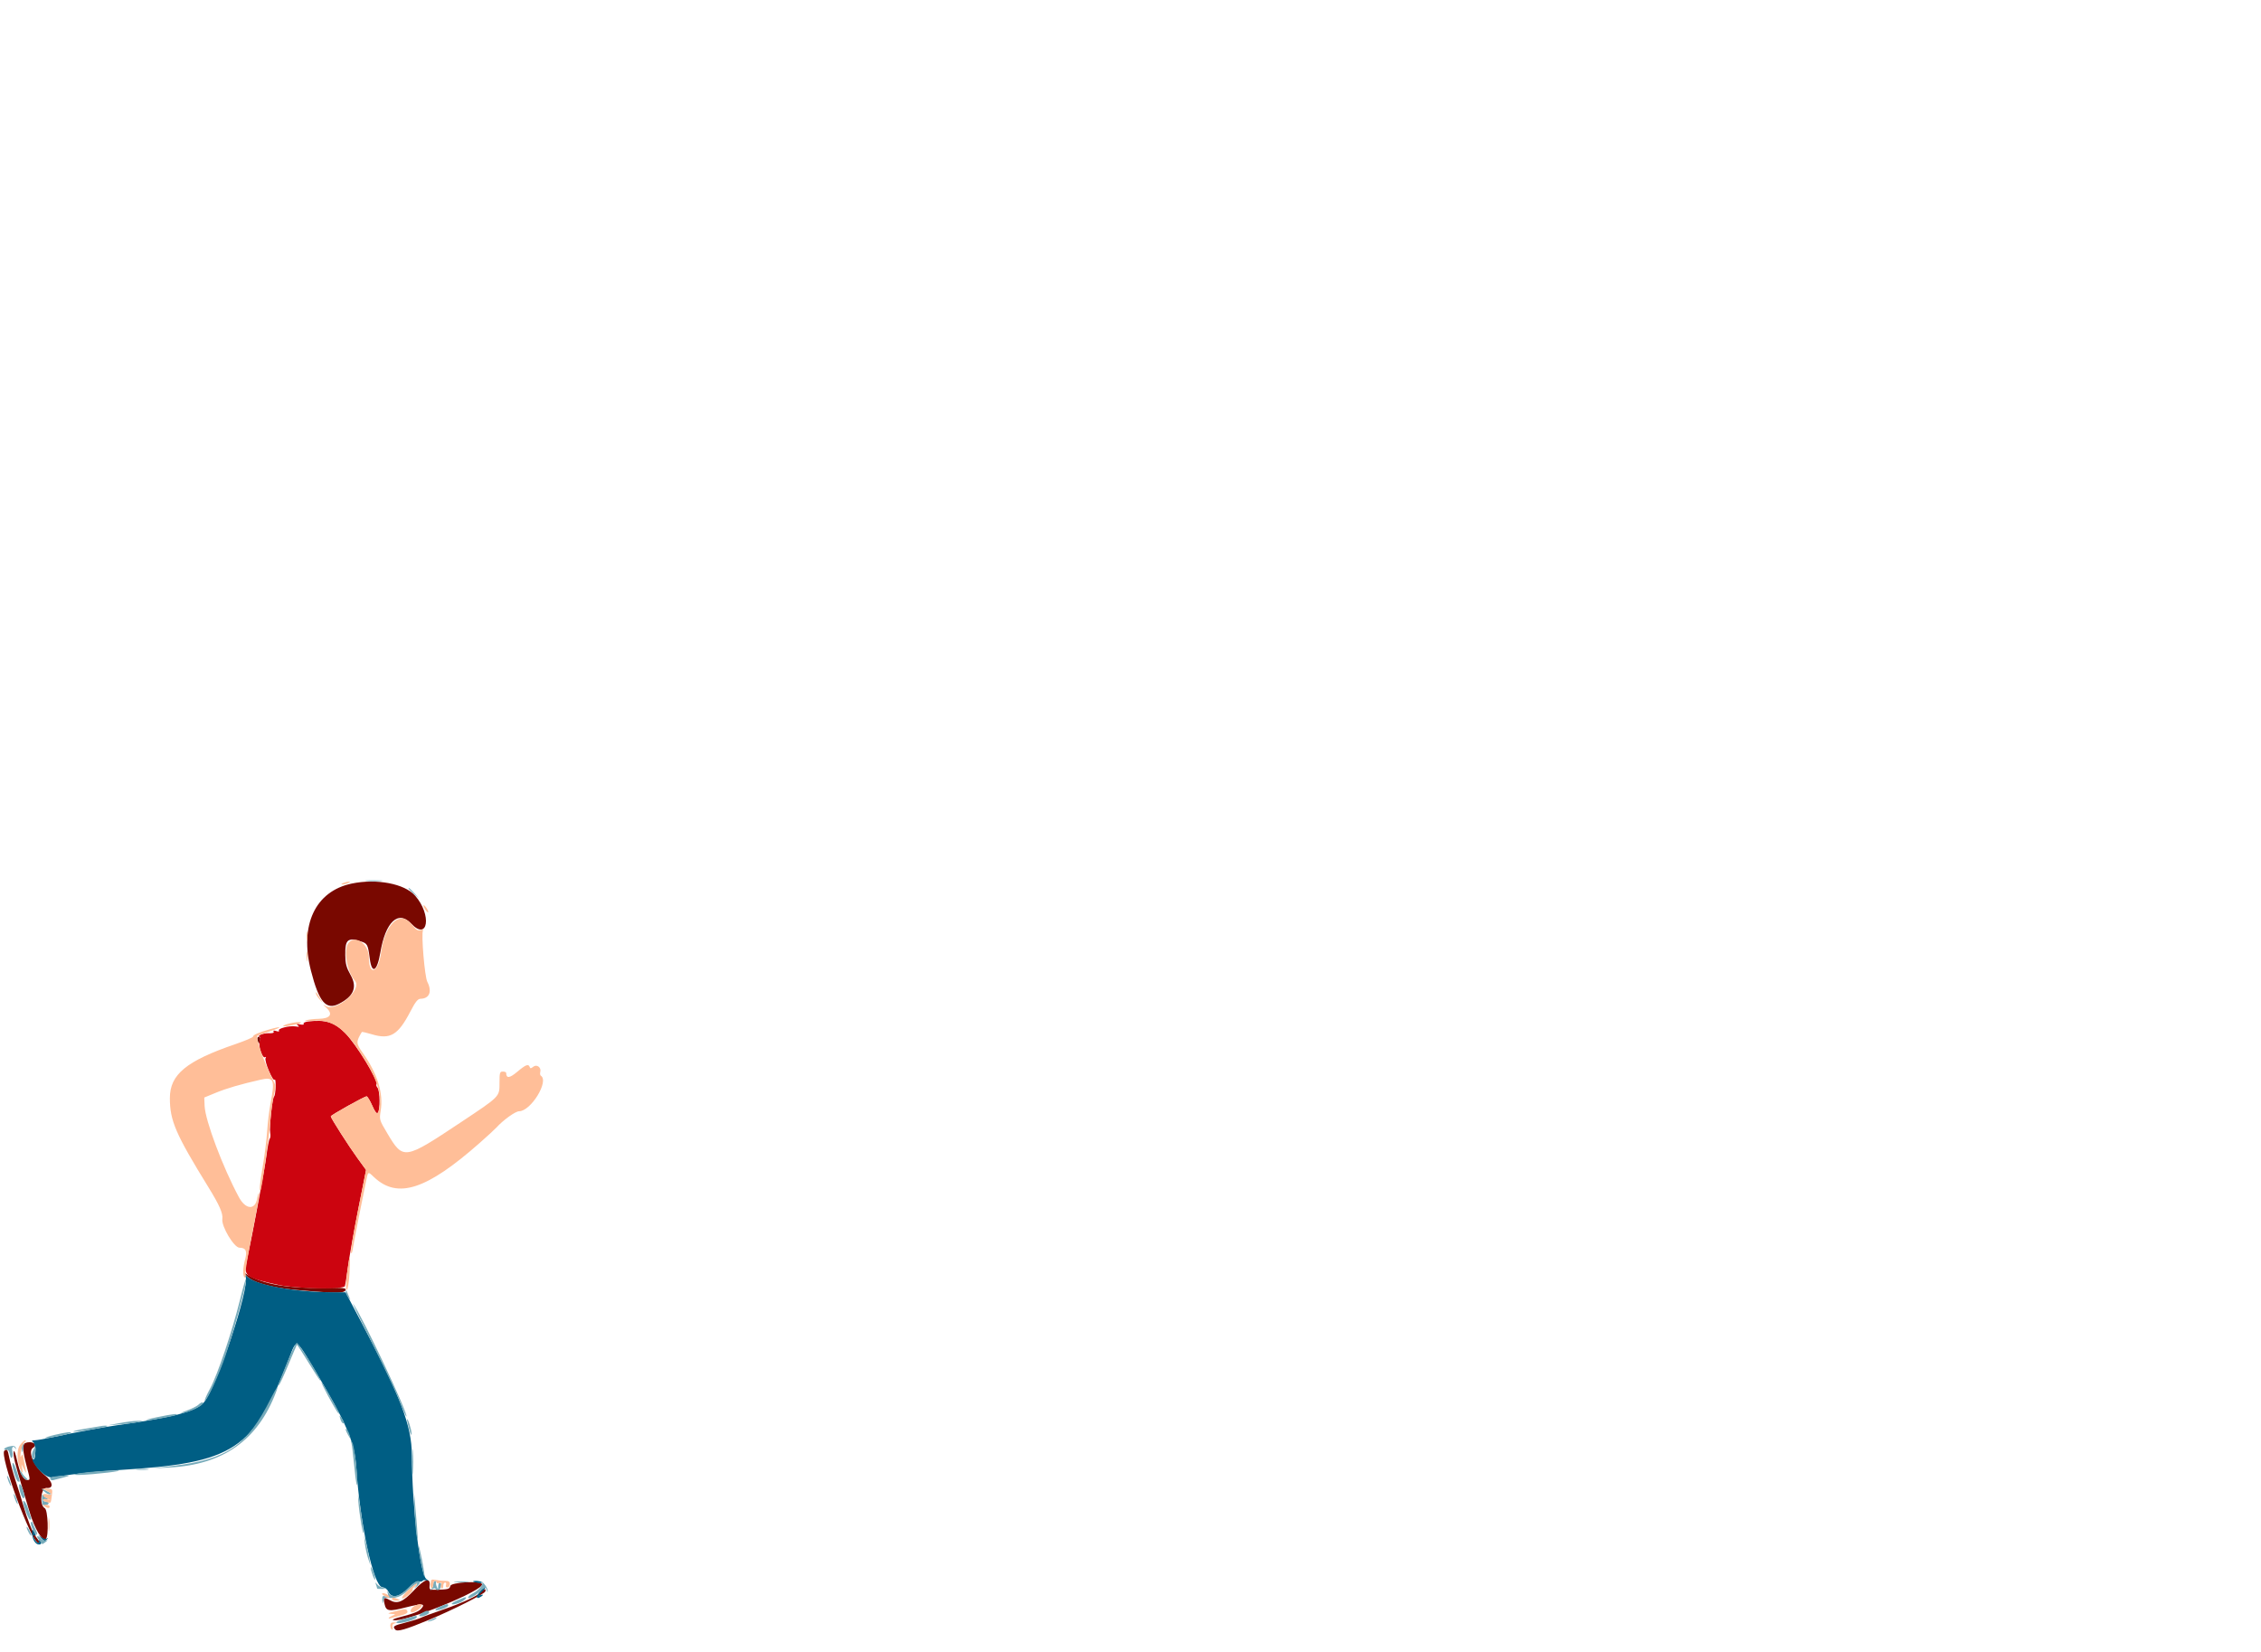<?xml version="1.0" encoding="utf-8"?>
<!-- Generator: Adobe Illustrator 12.0.0, SVG Export Plug-In . SVG Version: 6.00 Build 51448)  -->
<!DOCTYPE svg PUBLIC "-//W3C//DTD SVG 1.1//EN" "http://www.w3.org/Graphics/SVG/1.1/DTD/svg11.dtd">
<svg  version="1.1" id="svg" xmlns="http://www.w3.org/2000/svg" xmlns:xlink="http://www.w3.org/1999/xlink" width="400" height="292.4" viewBox="0 0 400 292.4"
	 overflow="visible" enable-background="new 0 0 400 292.4" xml:space="preserve">
<g id="svgg">
	<path id="path1" fill="#790800" d="M62.18,156.356c-6.422,1.365-9.222,7.365-7.177,15.377c1.424,5.577,2.672,7.061,4.957,5.895
		c2.636-1.345,3.284-2.942,2.065-5.103c-0.746-1.322-0.918-1.964-0.941-3.515c-0.042-2.737,0.421-3.157,2.695-2.447
		c1.234,0.385,1.308,0.522,1.642,3.085c0.368,2.823,1.303,2.271,1.869-1.104c0.91-5.431,3.157-7.545,5.443-5.12
		c3.003,3.186,3.687-1.543,0.713-4.93C71.571,156.359,66.604,155.416,62.18,156.356 M45.563,184.052
		c0.084,0.322,0.188,0.587,0.231,0.587s0.147-0.265,0.231-0.587c0.095-0.364,0.009-0.586-0.231-0.586
		C45.554,183.467,45.467,183.687,45.563,184.052 M43.599,225.727c0.925,1.164,4.326,2.132,8.925,2.54
		c7.186,0.638,8.631,0.616,8.632-0.123c0.001-0.255-1.171-0.322-4.462-0.254c-5.615,0.113-10.282-0.71-12.802-2.266
		C43.189,225.193,43.178,225.197,43.599,225.727 M4.462,255.351c-0.519,0.21-0.454,1.415,0.213,3.923
		c0.694,2.609,0.694,2.611,0.198,2.611c-0.734,0-1.287-1.018-1.827-3.363c-0.351-1.527-0.572-2.078-0.636-1.585
		c-0.092,0.704,0.208,1.918,1.657,6.706c0.317,1.046,0.83,2.761,1.141,3.812c0.917,3.095,2.325,5.431,2.918,4.838
		c0.524-0.522,0.35-5.123-0.205-5.42c-1.002-0.537-0.698-3.694,0.345-3.585c1.291,0.135,1.097-1.12-0.349-2.265
		c-1.925-1.525-3.074-4.218-2.065-4.842C6.82,255.583,5.638,254.877,4.462,255.351 M0.785,256.691
		c-0.973,0.712,4.757,16.314,5.991,16.314c0.295,0,0.111-0.434-0.497-1.171c-0.512-0.62-1.444-2.987-2.188-5.559
		c-0.349-1.208-0.956-3.151-1.348-4.32c-0.393-1.169-0.874-2.919-1.071-3.889C1.343,256.442,1.274,256.334,0.785,256.691
		 M73.269,281.369c-1.972,2.111-2.988,2.528-4.309,1.771c-1.046-0.603-1.189-0.494-0.928,0.691c0.284,1.292,0.754,1.363,3.841,0.577
		c2.836-0.721,3.468-0.66,2.639,0.255c-0.48,0.531-1.361,0.872-3.993,1.545c-0.724,0.188-1.167,0.393-0.983,0.457
		c1.717,0.619,16.386-5.331,15.736-6.383c-0.366-0.593-5.434-0.293-5.597,0.331c-0.154,0.589-0.346,0.641-2.572,0.694
		c-1.093,0.025-1.165-0.022-1.092-0.736C76.166,279.068,75.141,279.365,73.269,281.369 M85.13,281.663
		c-0.586,0.706-3.291,1.964-6.856,3.189c-1.771,0.606-3.48,1.239-3.799,1.405c-0.319,0.165-1.483,0.533-2.587,0.817
		c-2.314,0.595-2.456,0.688-1.973,1.271c0.361,0.435,1.81,0.018,6.018-1.73c4.132-1.717,9.742-4.544,9.915-4.997
		C86.064,281.058,85.609,281.085,85.13,281.663"/>
	<path id="path2" fill="#005E84" d="M43.459,225.953c0.731,1.906-5.106,19.471-7.367,22.169c-1.362,1.625-5.206,2.641-15.463,4.083
		c-2.432,0.342-7.452,1.276-11.119,2.068c-1.449,0.313-2.963,0.576-3.365,0.585c-0.495,0.01-0.61,0.093-0.355,0.255
		c0.383,0.243,0.506,0.987,0.408,2.476c-0.034,0.533-0.17,0.749-0.388,0.615c-0.184-0.114-0.085,0.222,0.22,0.746
		c0.778,1.34,2.351,2.578,3.128,2.463c5.271-0.773,7.562-1.023,11.764-1.281c20.616-1.257,23.998-3.485,30.292-19.971
		c1.258-3.296,1.123-3.363,4.433,2.199c5.747,9.657,7.086,12.798,7.386,17.333c0.664,10.033,3.04,20.976,4.594,21.157
		c0.474,0.055,0.888,0.358,1.091,0.804c0.554,1.217,1.91,0.977,3.507-0.62c0.883-0.883,1.514-1.289,1.863-1.198
		c0.29,0.076,0.598,0.025,0.683-0.112c0.086-0.141,0.383-0.177,0.659-0.08c0.472,0.163,0.472,0.147-0.002-0.232
		c-1.131-0.907-2.533-12.87-2.567-21.912c-0.02-5.217-1.939-10.268-8.947-23.555l-2.778-5.269l-2.258-0.009
		c-6.67-0.025-13.461-1.245-15.071-2.702C43.339,225.542,43.301,225.541,43.459,225.953 M5.705,271.529
		c0.058,0.971,0.603,1.77,1.207,1.77c0.49,0,0.531-0.472,0.065-0.759c-0.209-0.13-0.258-0.081-0.129,0.129
		c0.115,0.188,0.074,0.338-0.09,0.338c-0.165,0-0.436-0.255-0.603-0.564c-0.391-0.731-0.384-0.982,0.019-0.733
		c0.226,0.142,0.223,0.016-0.01-0.422C5.722,270.461,5.644,270.502,5.705,271.529 M7.239,272.128
		c0.546,0.592,0.716,0.646,1.024,0.313c0.298-0.321,0.295-0.355-0.015-0.181c-0.22,0.125-0.657-0.008-1.024-0.312
		C6.598,271.431,6.598,271.435,7.239,272.128 M83.687,279.85c0,0.062,0.388,0.17,0.862,0.237c0.475,0.07,0.796,0.021,0.715-0.111
		C85.119,279.742,83.687,279.627,83.687,279.85 M84.991,281.506c-0.772,0.854-0.836,1.533-0.107,1.145
		c0.699-0.375,0.727-0.607,0.047-0.392c-0.328,0.104-0.217-0.108,0.308-0.595c0.452-0.416,0.703-0.757,0.558-0.757
		S85.289,281.177,84.991,281.506"/>
	<path id="path3" fill="#CC040F" d="M54.493,180.753c-0.526,0.066-0.877,0.247-0.78,0.404c0.108,0.175-0.145,0.215-0.653,0.104
		c-0.666-0.146-0.742-0.113-0.39,0.157c0.356,0.276,0.283,0.315-0.387,0.207c-1.061-0.171-3.171,0.36-2.937,0.738
		c0.111,0.179-0.071,0.21-0.48,0.08c-0.439-0.139-0.594-0.104-0.463,0.105c0.126,0.204-0.152,0.304-0.787,0.278
		c-0.539-0.02-1.236,0.112-1.548,0.293s-0.406,0.333-0.208,0.338c0.258,0.006,0.283,0.207,0.088,0.719
		c-0.315,0.827,0.468,3.196,0.956,2.896c0.174-0.108,0.206-0.037,0.079,0.169c-0.12,0.194,0.145,1.207,0.589,2.251
		c0.479,1.128,0.893,1.76,1.018,1.556c0.117-0.188,0.194,0.366,0.171,1.232c-0.023,0.866-0.144,1.651-0.27,1.744
		c-0.315,0.232-0.878,5.491-0.688,6.438c0.084,0.423,0.047,0.889-0.084,1.032c-0.131,0.146-0.396,1.513-0.59,3.041
		c-0.292,2.313-2.26,12.828-3.554,18.995c-0.47,2.242,0.124,2.641,5.73,3.842c3.196,0.687,11.482,0.831,11.71,0.207
		c0.073-0.202,0.331-1.813,0.572-3.585c0.241-1.77,1.055-6.313,1.807-10.097l1.369-6.877l-1.489-2.047
		c-1.577-2.168-4.752-7.137-4.752-7.436c0-0.215,5.952-3.538,6.336-3.538c0.149,0,0.589,0.726,0.979,1.608
		c0.491,1.115,0.801,1.513,1.012,1.302c0.429-0.429,0.384-3.896-0.058-4.428c-0.2-0.24-0.285-0.518-0.189-0.611
		c0.465-0.465-3.604-7.13-5.545-9.083C59.149,180.871,57.55,180.375,54.493,180.753"/>
	<path id="path4" fill="#77ABBA" d="M64.887,155.884c0.684,0.063,1.803,0.063,2.487,0c0.684-0.062,0.124-0.11-1.244-0.11
		C64.762,155.772,64.203,155.822,64.887,155.884 M72.275,157.224c0,0.05,0.428,0.478,0.951,0.949l0.951,0.859l-0.859-0.951
		C72.516,157.197,72.275,156.998,72.275,157.224 M42.44,230.062c-1.36,5.517-3.942,13.172-5.282,15.659
		c-0.628,1.164-1.04,2.119-0.916,2.119c0.396,0,2.561-4.71,3.633-7.899c1.786-5.32,3.93-13.353,3.641-13.642
		C43.45,226.235,42.966,227.927,42.44,230.062 M61.179,228.547c-0.013,0.251,0.182,0.712,0.432,1.024
		c0.448,0.559,0.451,0.559,0.186-0.017c-0.148-0.322-0.343-0.783-0.432-1.024C61.224,228.15,61.199,228.153,61.179,228.547
		 M65.934,237.893c2.14,4.265,4.334,8.903,4.876,10.311c0.541,1.407,1.034,2.508,1.094,2.447c0.388-0.387-7.943-18.006-9.433-19.951
		C62.235,230.391,63.793,233.628,65.934,237.893 M50.819,241.039c-0.766,1.893-1.472,3.635-1.569,3.877
		c-0.118,0.292-0.08,0.341,0.115,0.146c0.161-0.161,0.918-1.809,1.683-3.657c0.765-1.851,1.428-3.406,1.474-3.454
		c0.045-0.049,0.969,1.366,2.054,3.146c1.084,1.777,2.033,3.233,2.11,3.233c0.339,0-3.828-6.714-4.172-6.723
		C52.347,237.604,51.584,239.148,50.819,241.039 M57.981,246.891c1.354,2.494,2.004,3.535,2.004,3.206c0-0.3-2.93-5.476-3.098-5.476
		C56.812,244.623,57.305,245.644,57.981,246.891 M47.876,247.522c-4.159,8.286-7.68,10.699-17.325,11.873l-3.484,0.425l2.861-0.145
		c9.535-0.477,15.688-4.825,18.913-13.369C49.386,244.86,48.911,245.459,47.876,247.522 M35.098,248.568
		c-0.239,0.239-1.156,0.699-2.038,1.021c-1.153,0.425-1.316,0.538-0.58,0.408c1.134-0.199,3.077-1.104,3.362-1.566
		C36.122,247.98,35.589,248.077,35.098,248.568 M27.798,250.768c-1.368,0.281-2.224,0.524-1.902,0.54
		c0.778,0.031,5.135-0.749,5.345-0.96C31.502,250.088,30.487,250.212,27.798,250.768 M60.182,250.992
		c0.091,0.365,0.282,0.735,0.424,0.822c0.4,0.248,0.303-0.288-0.167-0.917C60.029,250.349,60.02,250.353,60.182,250.992
		 M72.01,251.207c-0.009,0.161,0.167,0.951,0.391,1.756c0.244,0.876,0.409,1.169,0.411,0.731
		C72.816,252.994,72.045,250.602,72.01,251.207 M21.214,251.806l-2.048,0.383l2.052-0.148c1.128-0.081,2.511-0.256,3.072-0.388
		l1.021-0.24l-1.024,0.005C23.723,251.421,22.341,251.594,21.214,251.806 M17.557,252.396c-0.242,0.053-1.402,0.248-2.58,0.434
		c-1.177,0.188-2.074,0.405-1.992,0.487c0.158,0.157,5.786-0.74,6.004-0.957C19.129,252.219,18.258,252.241,17.557,252.396
		 M61.166,252.977c0.006,0.151,0.209,0.605,0.451,1.01l0.441,0.729l-0.191-0.729C61.667,253.224,61.147,252.475,61.166,252.977
		 M9.706,253.892c-1.019,0.239-1.793,0.498-1.72,0.569c0.154,0.153,4.311-0.678,4.54-0.906
		C12.785,253.296,11.649,253.432,9.706,253.892 M62.153,255.243c0.091,0.288,0.313,2.066,0.495,3.95
		c0.319,3.313,0.565,4.575,0.548,2.814c-0.019-2.074-0.558-6.276-0.867-6.761C62.008,254.747,61.998,254.746,62.153,255.243
		 M3.918,255.575c-0.088,0.23-0.111,0.723-0.051,1.097c0.08,0.5,0.148,0.392,0.257-0.417C4.277,255.119,4.196,254.851,3.918,255.575
		 M72.973,258.669c0,2.013,0.047,2.834,0.104,1.828c0.057-1.005,0.057-2.649,0-3.657C73.02,255.834,72.973,256.657,72.973,258.669
		 M1.609,255.953c-0.792,0.188-1.218,0.624-0.553,0.567c0.377-0.033,0.581,0.212,0.696,0.832c0.102,0.553,0.245,0.747,0.385,0.523
		c0.122-0.191,0.138-0.687,0.035-1.097c-0.182-0.728,0.252-1.07,0.561-0.445c0.082,0.165,0.118,0.142,0.08-0.055
		C2.73,255.856,2.398,255.766,1.609,255.953 M5.825,256.71c-0.19,0.417-0.242,0.987-0.117,1.282c0.178,0.42,0.279,0.292,0.482-0.611
		C6.496,256.019,6.302,255.662,5.825,256.71 M2.242,258.884c-0.243,0.396,0.627,3.298,0.988,3.298c0.348,0,0.372,0.173-0.265-1.87
		C2.669,259.362,2.344,258.719,2.242,258.884 M24.214,260.051c0.523,0.065,1.379,0.065,1.902,0c0.523-0.063,0.095-0.116-0.951-0.116
		S23.691,259.986,24.214,260.051 M3.52,260.286c-0.014,0.465,0.863,1.602,1.234,1.602c0.183,0,0.126-0.163-0.126-0.364
		c-0.252-0.202-0.603-0.63-0.779-0.951C3.673,260.249,3.525,260.121,3.52,260.286 M15.974,260.461
		c-2.624,0.253-3.762,0.567-1.904,0.527c2.517-0.055,8.6-0.775,6.559-0.776C19.503,260.211,17.408,260.324,15.974,260.461
		 M1.338,261.594c0.108,0.402,0.318,0.931,0.467,1.172c0.189,0.305,0.212,0.216,0.076-0.292c-0.108-0.403-0.318-0.931-0.467-1.173
		C1.225,260.997,1.202,261.086,1.338,261.594 M10.003,261.225c-0.817,0.071-1.216,0.233-1.133,0.461
		c0.07,0.189,0.309,0.296,0.53,0.231c0.221-0.063,1.061-0.283,1.866-0.486C12.722,261.061,12.408,261.01,10.003,261.225
		 M3.43,262.66c-0.229,0.37,0.379,2.446,0.716,2.446c0.324,0,0.275-0.521-0.166-1.739C3.78,262.812,3.533,262.494,3.43,262.66
		 M7.754,263.851c0.322,0.313,0.75,0.569,0.951,0.57c0.568,0.001,0.444-0.14-0.585-0.662C7.175,263.282,7.173,263.283,7.754,263.851
		 M73.333,267.008c0.079,2.094,0.262,4.331,0.406,4.976c0.272,1.218,0.224,0.299-0.313-5.998
		C73.213,263.484,73.204,263.588,73.333,267.008 M63.399,265.691c0.15,2.156,0.896,6.56,0.916,5.414
		c0.006-0.322-0.233-2.166-0.53-4.099C63.343,264.131,63.273,263.893,63.399,265.691 M2.509,264.813
		c0.107,0.401,0.317,0.93,0.466,1.171c0.189,0.305,0.212,0.216,0.076-0.293c-0.108-0.402-0.318-0.931-0.467-1.17
		C2.396,264.216,2.373,264.305,2.509,264.813 M7.423,265.335c0.034,0.999,0.112,1.111,0.694,1c0.694-0.133,0.625-0.644-0.087-0.644
		c-0.232,0-0.422-0.119-0.422-0.267c0-0.146,0.296-0.21,0.658-0.143c0.362,0.067,0.461,0.04,0.22-0.062
		c-0.242-0.102-0.588-0.369-0.771-0.599C7.455,264.299,7.392,264.452,7.423,265.335 M4.097,265.784c0,0.606,0.978,3.126,1.213,3.126
		c0.172,0,0.242-0.184,0.155-0.408c-0.086-0.225-0.318-0.949-0.516-1.608C4.67,265.962,4.097,265.216,4.097,265.784 M5.488,269.375
		c-0.216,0.35,0.619,2.169,0.994,2.169c0.144,0,0.08-0.361-0.143-0.805c-0.224-0.443-0.466-0.996-0.539-1.229
		C5.723,269.266,5.59,269.209,5.488,269.375 M4.703,270.227c0,0.161,0.188,0.622,0.418,1.022c0.23,0.402,0.418,0.602,0.418,0.439
		s-0.188-0.622-0.418-1.024C4.891,270.263,4.703,270.066,4.703,270.227 M6.901,272.495c0.305,0.362,0.565,0.689,0.579,0.729
		c0.013,0.037,0.278-0.126,0.588-0.366c0.386-0.299,0.417-0.386,0.099-0.277c-0.256,0.088-0.634-0.043-0.841-0.292
		c-0.206-0.248-0.511-0.452-0.677-0.452S6.596,272.132,6.901,272.495 M64.548,273.075c0.085,0.762,0.336,1.947,0.56,2.634
		l0.406,1.248l-0.169-1.129c-0.094-0.621-0.345-1.806-0.56-2.634l-0.39-1.504L64.548,273.075 M74.062,273.592
		c-0.049,0.663,0.924,5.75,1.036,5.413c0.054-0.161-0.15-1.543-0.453-3.07C74.343,274.404,74.08,273.35,74.062,273.592
		 M65.59,277.396c0,0.239,0.177,0.898,0.394,1.463c0.217,0.563,0.394,0.826,0.394,0.585s-0.177-0.9-0.394-1.463
		C65.767,277.418,65.59,277.154,65.59,277.396 M72.09,281.094c-1.336,1.41-2.721,1.729-3.326,0.766
		c-0.281-0.448-0.299-0.435-0.149,0.122c0.144,0.526,0.073,0.606-0.424,0.478c-0.505-0.132-0.592-0.024-0.558,0.685
		c0.033,0.7,0.061,0.729,0.168,0.172c0.07-0.366,0.283-0.647,0.472-0.623c1.766,0.218,2.614-0.074,4.015-1.384
		c1.29-1.207,2.037-1.479,1.084-0.394c-0.201,0.229-0.069,0.169,0.293-0.133c0.789-0.659,0.847-1.059,0.146-1.004
		C73.53,279.799,72.755,280.392,72.09,281.094 M76.664,280.263c0,0.29-0.164,0.712-0.366,0.937
		c-0.308,0.346-0.289,0.354,0.121,0.045c0.313-0.236,0.55-0.262,0.667-0.072c0.1,0.161,0.348,0.23,0.55,0.153
		c0.429-0.165,0.586-1.297,0.18-1.297c-0.15,0-0.283,0.297-0.295,0.659c-0.019,0.624-0.032,0.628-0.255,0.072
		c-0.13-0.321-0.179-0.685-0.109-0.806c0.07-0.121-0.012-0.219-0.183-0.219C76.804,279.737,76.664,279.974,76.664,280.263
		 M80.541,279.95c0.604,0.063,1.591,0.063,2.195,0c0.603-0.063,0.11-0.115-1.097-0.115S79.938,279.885,80.541,279.95 M85.3,279.975
		c0.239,0.459-0.57,1.417-1.686,1.992c-0.443,0.229-0.805,0.55-0.805,0.711c0,0.396,1.474-0.391,2.168-1.156
		c0.678-0.749,0.966-0.775,1.142-0.104c0.094,0.361,0.142,0.383,0.161,0.073c0.015-0.241-0.244-0.768-0.577-1.17
		C85.371,279.92,85.189,279.763,85.3,279.975 M66.53,280.419c0.102,0.295,0.185,0.591,0.185,0.658c0,0.068,0.428,0.105,0.951,0.083
		c0.791-0.033,0.828-0.061,0.22-0.167c-0.402-0.07-0.914-0.348-1.137-0.619C66.375,279.92,66.358,279.924,66.53,280.419
		 M80.98,283.148c-1.545,0.641-1.37,1.035,0.22,0.494c0.919-0.313,1.767-1.189,0.933-0.964
		C82.103,282.686,81.584,282.898,80.98,283.148 M77.864,284.288c-0.548,0.238-0.919,0.509-0.825,0.604
		c0.242,0.24,2.259-0.462,2.259-0.788C79.298,283.743,79.045,283.775,77.864,284.288 M74.68,285.395
		c-0.367,0.204-0.586,0.452-0.487,0.551c0.271,0.271,1.91-0.374,1.722-0.678C75.703,284.924,75.489,284.946,74.68,285.395
		 M71.602,286.437c-0.934,0.268-1.606,0.579-1.493,0.69c0.351,0.353,3.629-0.53,3.629-0.978
		C73.738,285.826,73.731,285.827,71.602,286.437 M76.225,286.623c-0.735,0.354-0.759,0.396-0.146,0.247
		c0.402-0.097,0.857-0.293,1.01-0.436C77.468,286.079,77.26,286.125,76.225,286.623"/>
	<path id="path5" fill="#FFBE98" d="M60.717,156.255c-0.369,0.158-0.423,0.251-0.146,0.251c0.241,0,0.702-0.111,1.024-0.251
		c0.369-0.157,0.423-0.252,0.146-0.252C61.5,156.003,61.039,156.116,60.717,156.255 M74.909,160.239
		c0,0.161,0.193,0.548,0.429,0.861c0.236,0.312,0.43,0.436,0.43,0.273s-0.194-0.548-0.43-0.858
		C75.102,160.202,74.909,160.078,74.909,160.239 M70.373,162.676c-1.369,0.562-2.597,2.968-2.94,5.762
		c-0.452,3.681-2.158,4.431-2.177,0.957c-0.012-2.349-2.358-4.021-3.588-2.563c-0.969,1.15-0.306,5.137,1.116,6.709
		c1.396,1.541-3.362,5.624-5.194,4.457c-0.516-0.329-0.483-0.253,0.14,0.321c1.237,1.14,0.703,1.921-1.339,1.96
		c-0.84,0.016-1.856,0.133-2.258,0.261c-0.433,0.138,0.051,0.17,1.19,0.08c3.298-0.261,5.391,1.101,8.214,5.344
		c2.901,4.362,3.989,7.272,3.624,9.703c-0.264,1.765-0.529,1.749-1.331-0.072c-0.385-0.876-0.823-1.593-0.972-1.593
		c-0.384,0-6.336,3.323-6.336,3.538c0,0.299,3.175,5.268,4.752,7.436l1.489,2.047l-1.387,6.934c-0.763,3.815-1.336,7.239-1.273,7.61
		c0.074,0.438,0.196,0.165,0.349-0.789c0.213-1.32,1.292-6.831,2.235-11.411c0.453-2.201,0.354-2.13,1.499-1.056
		c4.151,3.896,9.279,2.229,18.671-6.063c1.368-1.208,2.711-2.444,2.985-2.747c1.171-1.298,3.348-2.864,3.981-2.864
		c2.098,0,5.376-5.354,3.855-6.295c-0.128-0.079-0.169-0.383-0.093-0.675c0.211-0.805-0.643-1.407-1.265-0.893
		c-0.38,0.313-0.514,0.319-0.61,0.036c-0.206-0.612-0.703-0.423-2.207,0.847c-1.368,1.154-1.938,1.205-1.959,0.177
		c-0.003-0.121-0.268-0.22-0.59-0.22c-0.528,0-0.585,0.195-0.585,1.994c0,2.482,0.143,2.337-6.877,7.006
		c-10.014,6.659-10.142,6.678-12.977,1.921c-1.398-2.347-1.421-2.424-1.171-3.951c0.513-3.131-0.54-6.553-3.158-10.262
		c-1.214-1.72-1.225-1.943-0.179-3.704c0.039-0.066,0.849,0.115,1.801,0.403c3.207,0.971,4.62,0.139,6.767-3.988
		c0.933-1.794,1.333-2.296,1.836-2.303c1.566-0.023,2.069-1.293,1.187-2.997c-0.469-0.909-1.105-8.502-0.761-9.097
		c0.079-0.138-0.122-0.166-0.448-0.063c-0.433,0.138-0.763-0.03-1.231-0.627C72.132,162.638,71.344,162.279,70.373,162.676
		 M54.213,165.618c0,0.724,0.057,1.021,0.127,0.659c0.069-0.363,0.069-0.955,0-1.317C54.27,164.598,54.213,164.894,54.213,165.618
		 M54.217,169.276c0.002,0.804,0.059,1.099,0.126,0.654c0.067-0.445,0.066-1.104-0.004-1.465
		C54.27,168.107,54.215,168.471,54.217,169.276 M55.889,175.778c0,0.17,0.271,0.62,0.602,1l0.603,0.689l-0.514-0.878
		C55.903,175.436,55.889,175.419,55.889,175.778 M50.955,181.17c-0.54,0.155-0.922,0.346-0.847,0.418
		c0.155,0.155,3.147-0.444,3.147-0.632C53.255,180.753,51.999,180.869,50.955,181.17 M47.696,182.142
		c-1.954,0.56-2.926,0.984-2.926,1.281c0,0.146-1.416,0.749-3.146,1.343c-8.665,2.966-11.571,5.36-11.571,9.539
		c0,4.012,1.013,6.353,6.829,15.788c1.959,3.181,2.592,4.63,2.452,5.612c-0.184,1.3,2.069,5.064,3.04,5.077
		c1.121,0.015,1.389,0.566,0.993,2.046c-0.419,1.564-0.457,2.967-0.088,3.196c0.146,0.09,0.199-0.09,0.118-0.401
		c-0.081-0.31,0.465-3.613,1.214-7.339s1.303-6.929,1.231-7.117c-0.073-0.188-0.231,0.229-0.351,0.926
		c-0.358,2.075-2.041,1.943-3.223-0.251c-2.856-5.299-5.962-13.567-6.069-16.157l-0.061-1.479l1.978-0.816
		c1.924-0.797,4.43-1.531,7.921-2.324c2.427-0.552,2.643-0.063,1.826,4.146c-0.23,1.186-0.5,3.397-0.6,4.917
		c-0.1,1.521-0.439,4.268-0.753,6.103c-0.573,3.352-0.699,4.675-0.419,4.395c0.239-0.237,1.537-9.464,1.764-12.527
		c0.113-1.529,0.387-3.479,0.608-4.33c0.348-1.342,0.345-1.664-0.026-2.383c-1.703-3.293-3.335-7.952-2.852-8.146
		c0.276-0.111,1.357-0.487,2.403-0.836C50.049,181.717,49.838,181.527,47.696,182.142 M61.649,223.472
		c-0.441,2.877-0.552,4.765-0.281,4.765c0.158,0,0.364-1.282,0.457-2.848C62.004,222.389,61.933,221.619,61.649,223.472
		 M3.515,255.737c-0.65,0.913-0.501,3.335,0.285,4.626c0.241,0.396,0.273,0.318,0.153-0.378l-0.152-0.877l0.454,0.877
		c0.403,0.775,0.437,0.794,0.294,0.146c-0.088-0.401-0.247-1.254-0.354-1.892c-0.16-0.959-0.235-1.06-0.437-0.585
		c-0.152,0.354-0.179,0.075-0.073-0.742c0.095-0.724,0.383-1.479,0.64-1.683c0.258-0.201,0.321-0.365,0.14-0.365
		C4.284,254.865,3.857,255.257,3.515,255.737 M8.266,263.805c1.004,0.551,1.039,0.838,0.073,0.596
		c-0.92-0.231-0.976,0.323-0.073,0.723l0.659,0.291l-0.659-0.127c-0.85-0.164-0.862,0.282-0.013,0.504
		c0.788,0.206,0.72,0.291,0.915-1.137c0.158-1.16,0.144-1.185-0.773-1.238l-0.933-0.055L8.266,263.805 M7.901,266.569
		c0.567,0.367,0.877,0.367,0.877,0c0-0.161-0.296-0.29-0.658-0.288C7.588,266.285,7.546,266.34,7.901,266.569 M8.579,269.788
		c0,1.046,0.054,1.474,0.118,0.951c0.065-0.523,0.065-1.379,0-1.902C8.633,268.314,8.579,268.742,8.579,269.788 M76.163,280.311
		c-0.036,0.521,0.058,0.836,0.22,0.734c0.154-0.096,0.281-0.43,0.281-0.74c0-0.313,0.132-0.568,0.293-0.568s0.292,0.127,0.292,0.283
		c0,0.154,0.221,0.197,0.49,0.096c0.368-0.142,0.444-0.069,0.306,0.292c-0.102,0.264-0.059,0.558,0.095,0.653
		c0.154,0.095,0.28-0.1,0.28-0.431c0-0.332,0.146-0.603,0.324-0.603c0.178,0,0.248,0.198,0.155,0.438
		c-0.102,0.27,0,0.439,0.262,0.439c0.236,0,0.429-0.263,0.429-0.585c0-0.45-0.195-0.585-0.841-0.585
		c-0.463,0-1.22-0.076-1.682-0.168C76.293,279.415,76.22,279.475,76.163,280.311 M72.221,281.364
		c-0.752,0.71-1.234,1.373-1.071,1.473c0.307,0.19,2.102-1.343,1.858-1.587c-0.076-0.076,0.09-0.306,0.368-0.51
		c0.279-0.203,0.441-0.438,0.359-0.519C73.654,280.14,72.972,280.654,72.221,281.364 M67.596,282.032
		c0.001,0.105,0.319,0.339,0.707,0.519c0.552,0.258,0.674,0.246,0.563-0.045C68.717,282.118,67.592,281.698,67.596,282.032
		 M69.349,282.955c0,0.161,0.362,0.284,0.805,0.272c0.713-0.02,0.738-0.05,0.219-0.272
		C69.574,282.612,69.349,282.612,69.349,282.955 M73.299,284.209c-0.68,0.413-0.902,1.087-0.358,1.087
		c0.495,0,1.675-0.836,1.675-1.187C74.616,283.733,74.007,283.779,73.299,284.209 M69.788,285.143
		c-1.241,0.317-1.33,0.384-0.585,0.43c0.826,0.05,0.839,0.069,0.219,0.318c-0.69,0.275-0.924,0.636-0.293,0.447
		c0.202-0.06,0.982-0.268,1.735-0.462c0.964-0.249,1.322-0.473,1.212-0.76C71.893,284.642,71.731,284.644,69.788,285.143
		 M69.056,287.62c0,0.313,0.12,0.644,0.266,0.732s0.199-0.088,0.119-0.396c-0.098-0.376,0.031-0.604,0.393-0.698
		c0.439-0.111,0.417-0.145-0.119-0.173C69.246,287.062,69.056,287.216,69.056,287.62"/>
</g>
</svg>
